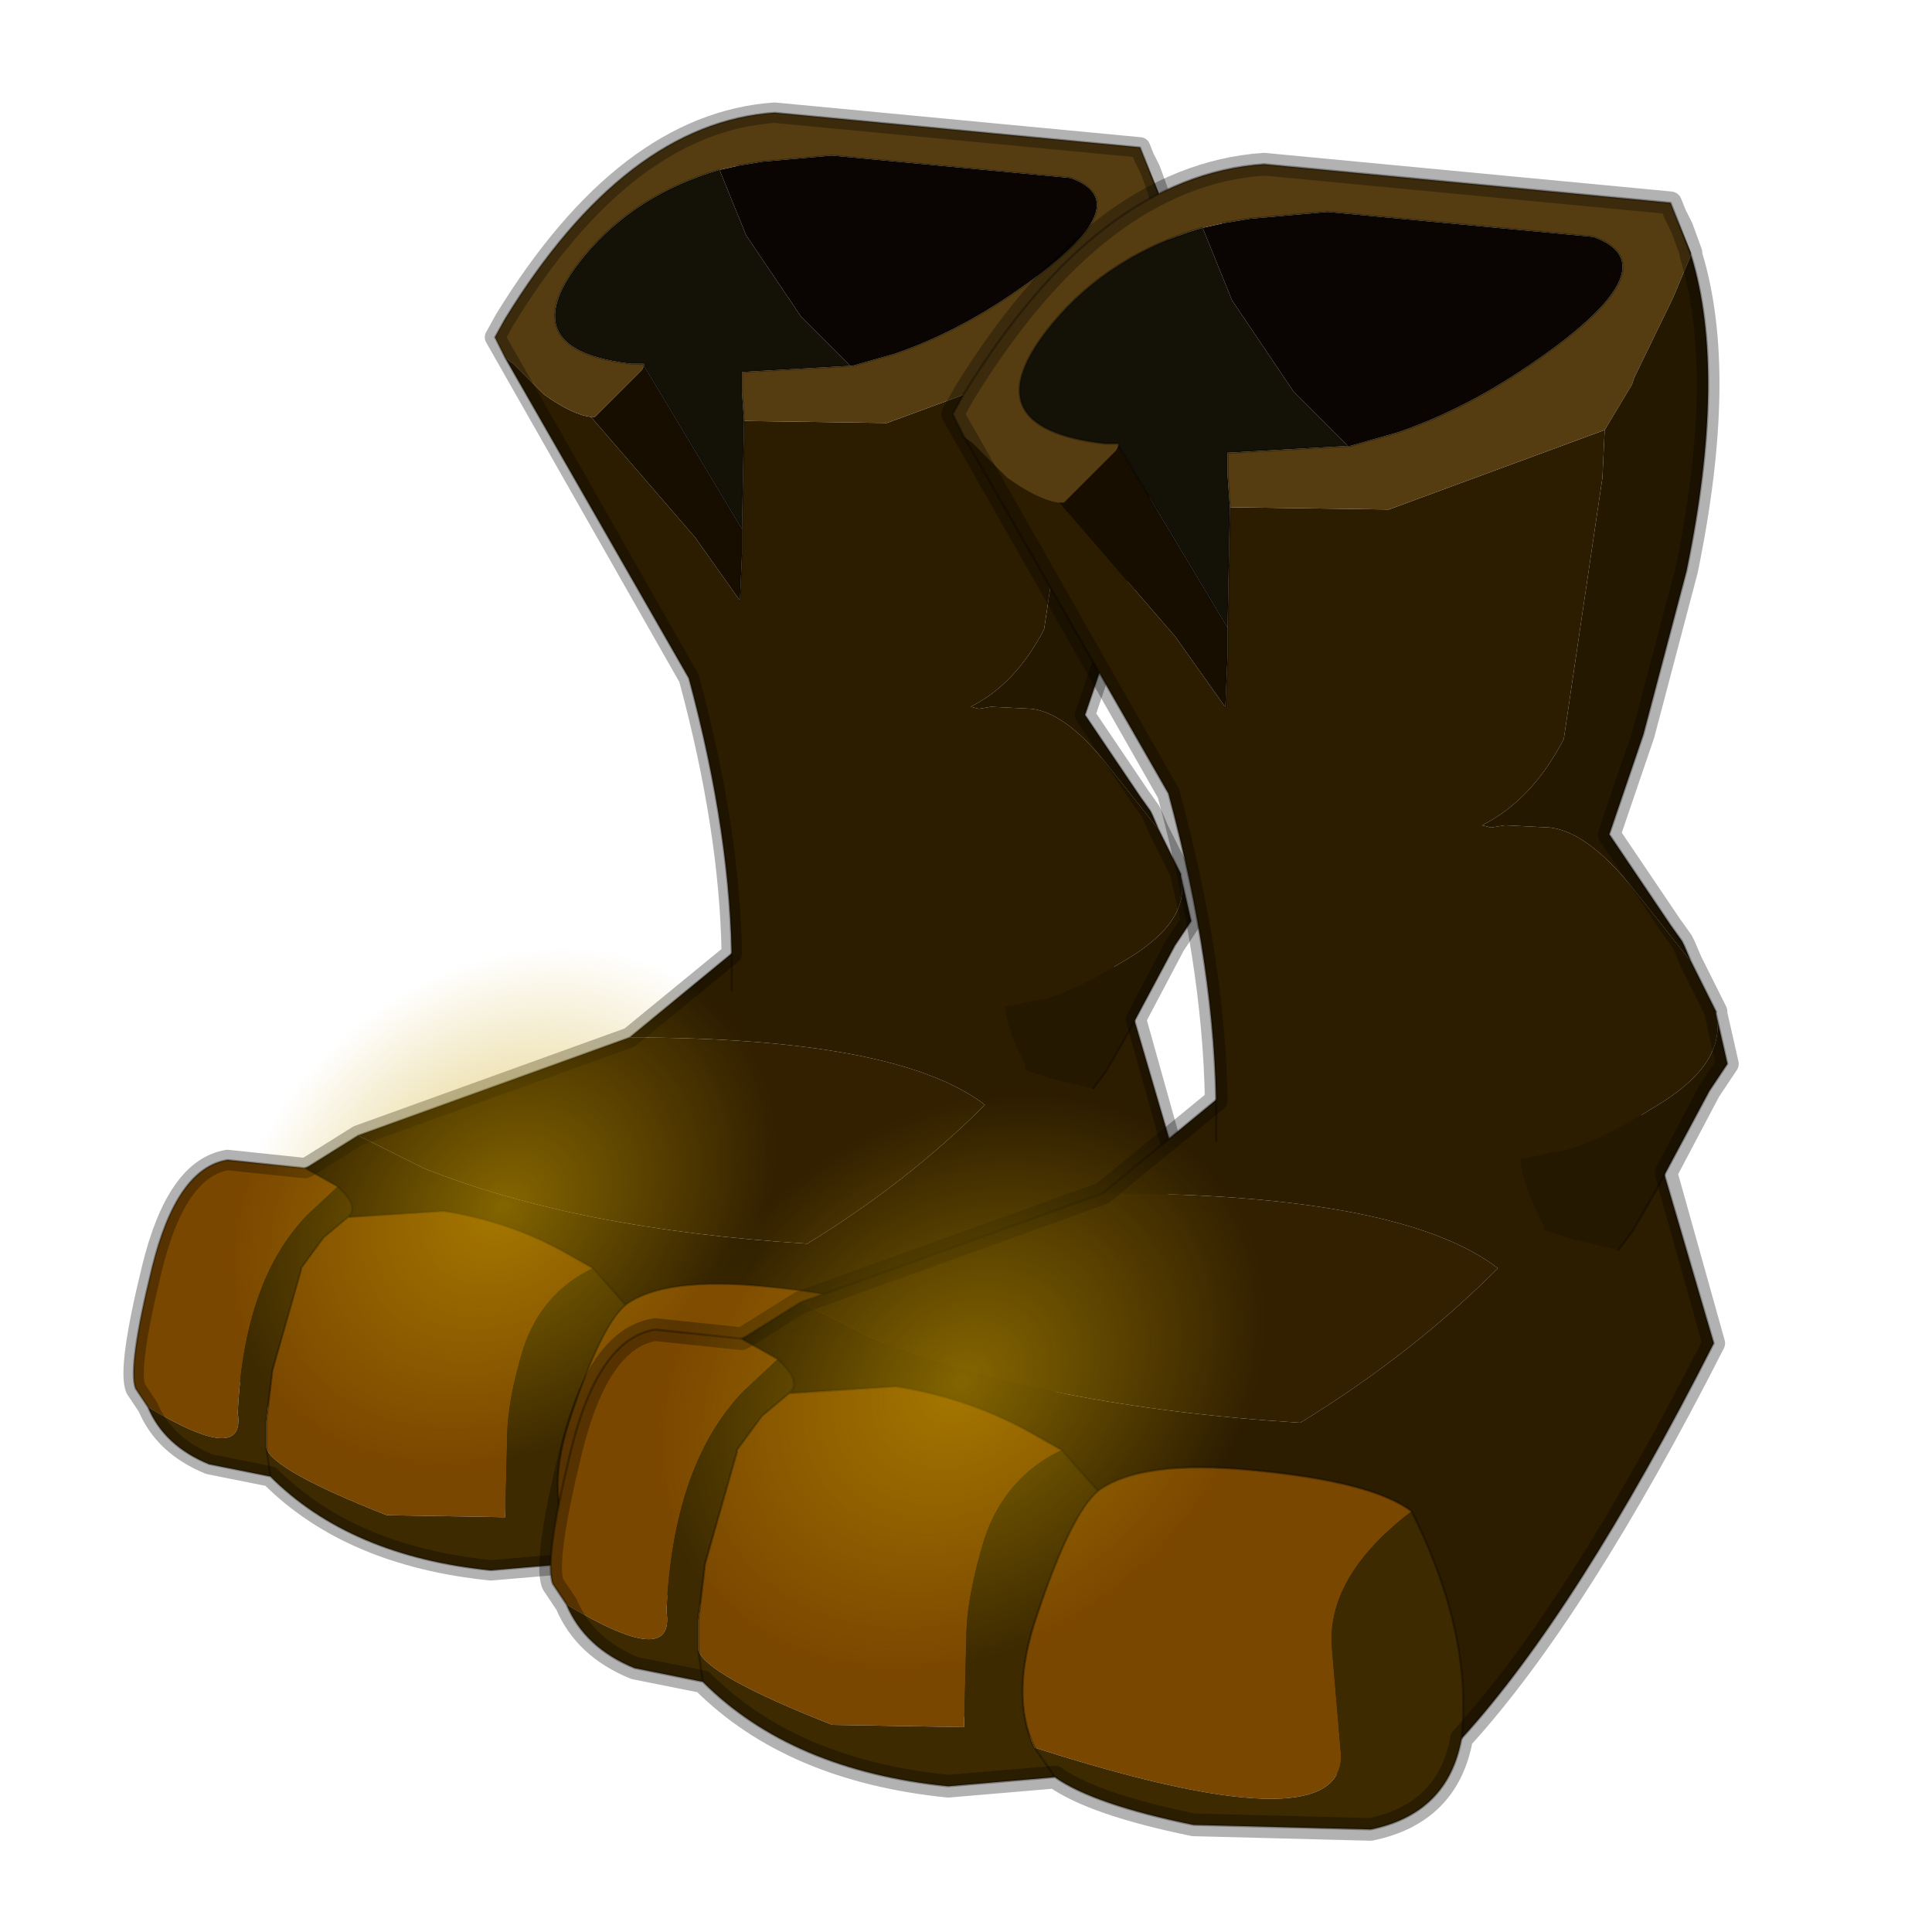 <?xml version="1.0" encoding="UTF-8" standalone="no"?>
<svg xmlns:xlink="http://www.w3.org/1999/xlink" height="600.0px" width="600.0px" xmlns="http://www.w3.org/2000/svg">
  <g transform="matrix(10.0, 0.0, 0.0, 10.0, 0.0, 0.0)">
    <use height="44.0" transform="matrix(1.0, 0.0, 0.0, 1.0, 0.0, 0.0)" width="44.0" xlink:href="#shape0"/>
    <use height="37.3" transform="matrix(1.268, 0.0, 0.0, 1.268, 2.565, 3.183)" width="27.4" xlink:href="#sprite0"/>
    <use height="37.3" transform="matrix(1.411, 0.0, 0.0, 1.411, 15.336, 4.747)" width="27.4" xlink:href="#sprite0"/>
  </g>
  <defs>
    <g id="shape0" transform="matrix(1.0, 0.0, 0.0, 1.0, 0.0, 0.0)">
      <path d="M44.0 44.0 L0.0 44.0 0.0 0.0 44.0 0.0 44.0 44.0" fill="#43adca" fill-opacity="0.0" fill-rule="evenodd" stroke="none"/>
    </g>
    <g id="sprite0" transform="matrix(1.0, 0.0, 0.0, 1.0, 1.25, 0.25)">
      <use height="15.9" transform="matrix(-1.0, 0.0, 0.0, 1.0, 25.6, 19.6)" width="23.35" xlink:href="#sprite1"/>
      <use height="11.2" transform="matrix(-1.0, 0.0, 0.0, 1.0, 20.1, 25.6)" width="20.1" xlink:href="#sprite2"/>
      <use height="23.9" transform="matrix(-1.0, 0.0, 0.0, 1.0, 25.9, 0.0)" width="17.05" xlink:href="#sprite3"/>
      <use height="37.3" transform="matrix(1.0, 0.0, 0.0, 1.0, -0.25, -0.25)" width="26.4" xlink:href="#shape4"/>
      <use height="9.8" transform="matrix(0.363, -0.291, 0.731, 0.912, -1.25, 27.712)" width="37.0" xlink:href="#sprite4"/>
    </g>
    <g id="sprite1" transform="matrix(1.0, 0.0, 0.0, 1.0, 10.7, 7.5)">
      <use height="15.9" transform="matrix(1.0, 0.0, 0.0, 1.0, -10.7, -7.5)" width="23.35" xlink:href="#shape1"/>
    </g>
    <g id="shape1" transform="matrix(1.0, 0.0, 0.0, 1.0, 10.7, 7.5)">
      <path d="M9.4 -2.05 L8.3 -1.5 7.8 -1.25 Q4.05 0.25 -1.6 0.6 -4.05 -0.9 -5.95 -2.8 -3.8 -4.45 2.75 -4.45 L9.4 -2.05" fill="#322000" fill-rule="evenodd" stroke="none"/>
      <path d="M10.6 -1.3 L10.7 -1.25 10.65 -1.2 10.6 -1.3 10.65 -1.2 Q12.65 0.55 12.65 3.2 12.7 4.85 5.5 7.15 -1.7 9.45 -5.15 7.5 L-5.15 7.55 Q-7.7 4.75 -10.7 -1.15 L-9.25 -6.1 Q-5.35 -8.3 -0.35 -7.0 L2.75 -4.45 Q-3.8 -4.45 -5.95 -2.8 -4.05 -0.9 -1.6 0.6 4.05 0.25 7.8 -1.25 L8.3 -1.5 9.4 -2.05 10.6 -1.3" fill="#2c1c00" fill-rule="evenodd" stroke="none"/>
      <path d="M10.7 -1.25 L10.6 -1.3 10.65 -1.2 M10.6 -1.3 L9.4 -2.05 2.75 -4.45 -0.35 -7.0 M-9.25 -6.1 L-10.7 -1.15 Q-7.7 4.75 -5.15 7.55 M-5.15 7.5 Q-1.7 9.45 5.5 7.15 12.7 4.85 12.65 3.2 12.65 0.55 10.65 -1.2" fill="none" stroke="#000000" stroke-linecap="round" stroke-linejoin="round" stroke-opacity="0.302" stroke-width="0.05"/>
    </g>
    <g id="sprite2" transform="matrix(1.0, 0.0, 0.0, 1.0, 10.05, 5.6)">
      <use height="11.2" transform="matrix(1.0, 0.0, 0.0, 1.0, -10.05, -5.6)" width="20.1" xlink:href="#shape2"/>
    </g>
    <g id="shape2" transform="matrix(1.0, 0.0, 0.0, 1.0, 10.05, 5.6)">
      <path d="M-1.2 -2.9 L-0.4 -3.35 Q0.9 -4.05 2.45 -4.3 L4.8 -4.15 5.4 -3.65 5.95 -2.9 5.95 -2.85 6.65 -0.4 6.8 0.85 6.8 0.95 6.8 1.5 Q6.65 2.05 3.85 3.15 L0.95 3.2 0.9 1.25 Q0.9 0.35 0.5 -0.95 0.05 -2.3 -1.2 -2.9 M5.05 -4.9 L5.85 -5.35 7.75 -5.55 Q9.0 -5.35 9.6 -2.9 10.2 -0.45 10.0 0.05 L9.7 0.5 Q7.3 1.95 7.5 0.65 7.35 -2.6 5.8 -4.2 L5.05 -4.9 M-8.9 -1.55 Q-8.05 -2.2 -5.45 -2.45 -2.95 -2.7 -2.0 -2.0 -1.4 -1.5 -0.65 0.75 -0.05 2.5 -0.6 3.65 -7.3 5.8 -7.35 3.85 L-7.15 1.5 Q-7.0 -0.1 -8.9 -1.55" fill="#7a4700" fill-rule="evenodd" stroke="none"/>
      <path d="M-1.2 -2.9 Q0.05 -2.3 0.5 -0.95 0.9 0.35 0.9 1.25 L0.95 3.2 3.85 3.15 Q6.65 2.05 6.8 1.5 L6.8 0.95 6.8 0.85 6.65 -0.4 5.95 -2.85 5.95 -2.9 5.4 -3.65 4.8 -4.15 Q4.5 -4.4 5.05 -4.9 L5.8 -4.2 Q7.35 -2.6 7.5 0.65 7.3 1.95 9.7 0.5 9.3 1.45 8.2 1.9 L6.7 2.2 Q4.75 4.15 1.3 4.5 L-1.05 4.3 Q-1.9 4.9 -4.1 5.35 L-8.0 5.45 Q-9.7 5.1 -10.0 3.45 -10.25 1.15 -8.9 -1.55 -7.0 -0.1 -7.15 1.5 L-7.35 3.85 Q-7.3 5.8 -0.6 3.65 -0.05 2.5 -0.65 0.75 -1.4 -1.5 -2.0 -2.0 L-1.2 -2.9 M6.8 1.5 L6.7 2.2 6.8 1.5 M-1.05 4.3 L-0.6 3.65 -1.05 4.3" fill="#3d2a00" fill-rule="evenodd" stroke="none"/>
      <path d="M4.8 -4.15 L2.45 -4.3 Q0.9 -4.05 -0.4 -3.35 L-1.2 -2.9 M6.8 1.5 L6.8 0.95 6.8 0.85 6.65 -0.4 5.95 -2.85 5.95 -2.9 5.4 -3.65 4.8 -4.15 Q4.5 -4.4 5.05 -4.9 L5.85 -5.35 7.75 -5.55 Q9.0 -5.35 9.6 -2.9 10.2 -0.45 10.0 0.05 L9.7 0.5 Q9.3 1.45 8.2 1.9 L6.7 2.2 Q4.75 4.15 1.3 4.5 L-1.05 4.3 Q-1.9 4.9 -4.1 5.35 L-8.0 5.45 Q-9.7 5.1 -10.0 3.45 -10.25 1.15 -8.9 -1.55 -8.05 -2.2 -5.45 -2.45 -2.95 -2.7 -2.0 -2.0 L-1.2 -2.9 M6.7 2.2 L6.8 1.5 M-2.0 -2.0 Q-1.4 -1.5 -0.65 0.75 -0.05 2.5 -0.6 3.65 L-1.05 4.3" fill="none" stroke="#000000" stroke-linecap="round" stroke-linejoin="round" stroke-opacity="0.302" stroke-width="0.05"/>
    </g>
    <g id="sprite3" transform="matrix(1.0, 0.0, 0.0, 1.0, 8.2, 12.3)">
      <use height="23.9" transform="matrix(1.0, 0.0, 0.0, 1.0, -8.2, -12.3)" width="17.05" xlink:href="#shape3"/>
    </g>
    <g id="shape3" transform="matrix(1.0, 0.0, 0.0, 1.0, 8.2, 12.3)">
      <path d="M8.6 -6.3 L4.1 1.55 Q3.05 5.45 3.05 8.65 L3.05 9.2 -4.75 11.35 -4.15 11.15 -4.15 11.05 Q-3.65 10.05 -3.65 9.6 L-4.35 9.45 Q-5.05 9.4 -6.6 8.45 -8.2 7.5 -7.95 6.4 L-7.95 6.35 -7.4 5.25 -6.05 3.55 Q-5.1 2.4 -4.3 2.3 L-3.3 2.25 -3.0 2.3 -2.8 2.25 Q-3.9 1.7 -4.6 0.35 L-5.45 -5.4 -5.5 -6.45 -0.75 -4.7 2.75 -4.75 2.8 -2.1 2.8 -1.5 2.85 -0.35 3.95 -1.9 6.5 -4.85 Q6.95 -4.9 7.65 -5.4 L8.4 -6.15 8.6 -6.3" fill="#2c1c00" fill-rule="evenodd" stroke="none"/>
      <path d="M2.75 -4.75 L2.8 -5.45 2.8 -5.95 0.15 -6.1 1.35 -7.3 2.7 -9.3 3.35 -10.9 Q5.4 -10.3 6.65 -8.8 8.55 -6.5 5.5 -6.15 L5.2 -6.15 5.2 -6.1 2.8 -2.1 2.75 -4.75" fill="#141107" fill-rule="evenodd" stroke="none"/>
      <path d="M0.15 -6.1 L0.1 -6.1 -0.95 -6.4 Q-2.4 -6.9 -3.8 -7.85 -7.05 -10.05 -5.25 -10.7 L0.6 -11.25 2.3 -11.1 2.9 -11.0 3.35 -10.9 2.7 -9.3 1.35 -7.3 0.15 -6.1" fill="#0a0503" fill-rule="evenodd" stroke="none"/>
      <path d="M-7.05 -11.2 L-6.95 -11.45 2.0 -12.3 Q5.65 -12.05 8.6 -7.25 L8.85 -6.8 8.6 -6.3 8.4 -6.15 7.65 -5.4 Q6.95 -4.9 6.5 -4.85 L6.4 -4.85 6.1 -5.15 5.25 -6.0 5.2 -6.1 5.2 -6.15 5.5 -6.15 Q8.55 -6.5 6.65 -8.8 5.4 -10.3 3.35 -10.9 L2.9 -11.0 2.3 -11.1 0.6 -11.25 -5.25 -10.7 Q-7.05 -10.05 -3.8 -7.85 -2.4 -6.9 -0.95 -6.4 L0.1 -6.1 0.15 -6.1 2.8 -5.95 2.8 -5.45 2.75 -4.75 -0.75 -4.7 -5.5 -6.45 -6.1 -7.45 -6.15 -7.6 -7.0 -9.35 -7.4 -10.3 -7.4 -10.35 -7.05 -11.2 -7.4 -10.3 -7.05 -11.2" fill="#553d11" fill-rule="evenodd" stroke="none"/>
      <path d="M5.2 -6.1 L5.25 -6.0 6.1 -5.15 6.4 -4.85 6.5 -4.85 3.95 -1.9 2.85 -0.35 2.8 -1.5 2.8 -2.1 5.2 -6.1" fill="#170e00" fill-rule="evenodd" stroke="none"/>
      <path d="M-4.75 11.35 L-5.8 11.6 -6.1 11.2 -6.65 10.25 -7.8 8.1 -8.2 7.5 -7.95 6.4 Q-8.2 7.5 -6.6 8.45 -5.05 9.4 -4.35 9.45 L-3.65 9.6 Q-3.65 10.05 -4.15 11.05 L-4.15 11.15 -4.75 11.35 M-7.4 5.25 L-7.25 4.9 -7.2 4.8 -6.95 4.45 -5.6 2.45 -6.35 0.25 -7.3 -3.35 Q-8.2 -7.7 -7.4 -10.3 L-7.0 -9.35 -6.15 -7.6 -6.1 -7.45 -5.5 -6.45 -5.45 -5.4 -4.6 0.35 Q-3.9 1.7 -2.8 2.25 L-3.0 2.3 -3.3 2.25 -4.3 2.3 Q-5.1 2.4 -6.05 3.55 L-7.4 5.25" fill="#251800" fill-rule="evenodd" stroke="none"/>
      <path d="M-7.05 -11.2 L-6.95 -11.45 2.0 -12.3 Q5.65 -12.05 8.6 -7.25 L8.85 -6.8 8.6 -6.3 4.1 1.55 Q3.05 5.45 3.05 8.65 L3.05 9.2 M-5.8 11.6 L-6.1 11.2 -6.65 10.25 -7.8 8.1 -8.2 7.5 -7.95 6.4 -7.95 6.35 -7.4 5.25 -7.25 4.9 -7.2 4.8 -6.95 4.45 -5.6 2.45 -6.35 0.25 -7.3 -3.35 Q-8.2 -7.7 -7.4 -10.3 M-7.05 -11.2 L-7.4 -10.3 M2.75 -4.75 L2.8 -5.45 2.8 -5.95 0.15 -6.1 M0.1 -6.1 L-0.95 -6.4 Q-2.4 -6.9 -3.8 -7.85 -7.05 -10.05 -5.25 -10.7 L0.6 -11.25 2.3 -11.1 2.9 -11.0 M3.35 -10.9 Q5.4 -10.3 6.65 -8.8 8.55 -6.5 5.5 -6.15 L5.2 -6.15 5.2 -6.1 M2.8 -2.1 L2.8 -1.5 2.85 -0.35 M2.75 -4.75 L2.8 -2.1 5.2 -6.1" fill="none" stroke="#000000" stroke-linecap="round" stroke-linejoin="round" stroke-opacity="0.302" stroke-width="0.05"/>
    </g>
    <g id="shape4" transform="matrix(1.0, 0.0, 0.0, 1.0, 0.25, 0.25)">
      <path d="M24.9 1.4 L25.1 1.95 25.1 2.0 Q25.9 4.6 25.0 8.95 L24.05 12.55 23.3 14.75 24.65 16.75 24.9 17.1 24.95 17.2 25.1 17.55 25.65 18.65 25.65 18.7 25.9 19.8 25.5 20.4 24.55 22.2 25.6 25.95 Q22.6 31.85 20.05 34.65 19.75 36.3 18.05 36.65 L14.15 36.55 Q11.95 36.1 11.1 35.5 L8.75 35.7 Q5.3 35.35 3.35 33.4 L1.85 33.1 Q0.75 32.65 0.35 31.7 L0.05 31.25 Q-0.15 30.75 0.45 28.3 1.05 25.85 2.3 25.65 L4.2 25.85 4.3 25.8 5.5 25.05 12.15 22.65 14.65 20.6 Q14.6 17.55 13.6 13.85 L8.85 5.5 9.1 5.05 Q12.05 0.25 15.7 0.0 L24.65 0.85 24.75 1.1 24.9 1.4 Z" fill="none" stroke="#000000" stroke-linecap="round" stroke-linejoin="round" stroke-opacity="0.302" stroke-width="0.5"/>
    </g>
    <g id="sprite4" transform="matrix(1.0, 0.0, 0.0, 1.0, 18.5, 4.9)">
      <use height="9.8" transform="matrix(1.0, 0.0, 0.0, 1.0, -18.5, -4.9)" width="37.0" xlink:href="#shape5"/>
    </g>
    <g id="shape5" transform="matrix(1.0, 0.0, 0.0, 1.0, 18.5, 4.9)">
      <path d="M-13.1 3.45 Q-18.5 2.05 -18.5 0.0 -18.5 -2.05 -13.1 -3.5 -7.65 -4.9 0.0 -4.9 7.65 -4.9 13.05 -3.5 18.5 -2.05 18.5 0.0 18.5 2.05 13.05 3.45 7.65 4.9 0.0 4.9 -7.65 4.9 -13.1 3.45" fill="url(#gradient0)" fill-rule="evenodd" stroke="none"/>
    </g>
    <radialGradient cx="0" cy="0" gradientTransform="matrix(0.019, 0.0, 0.0, 0.006, 0.0, 0.0)" gradientUnits="userSpaceOnUse" id="gradient0" r="819.2" spreadMethod="pad">
      <stop offset="0.0" stop-color="#c79d00" stop-opacity="0.561"/>
      <stop offset="1.0" stop-color="#c79d00" stop-opacity="0.0"/>
    </radialGradient>
  </defs>
</svg>
